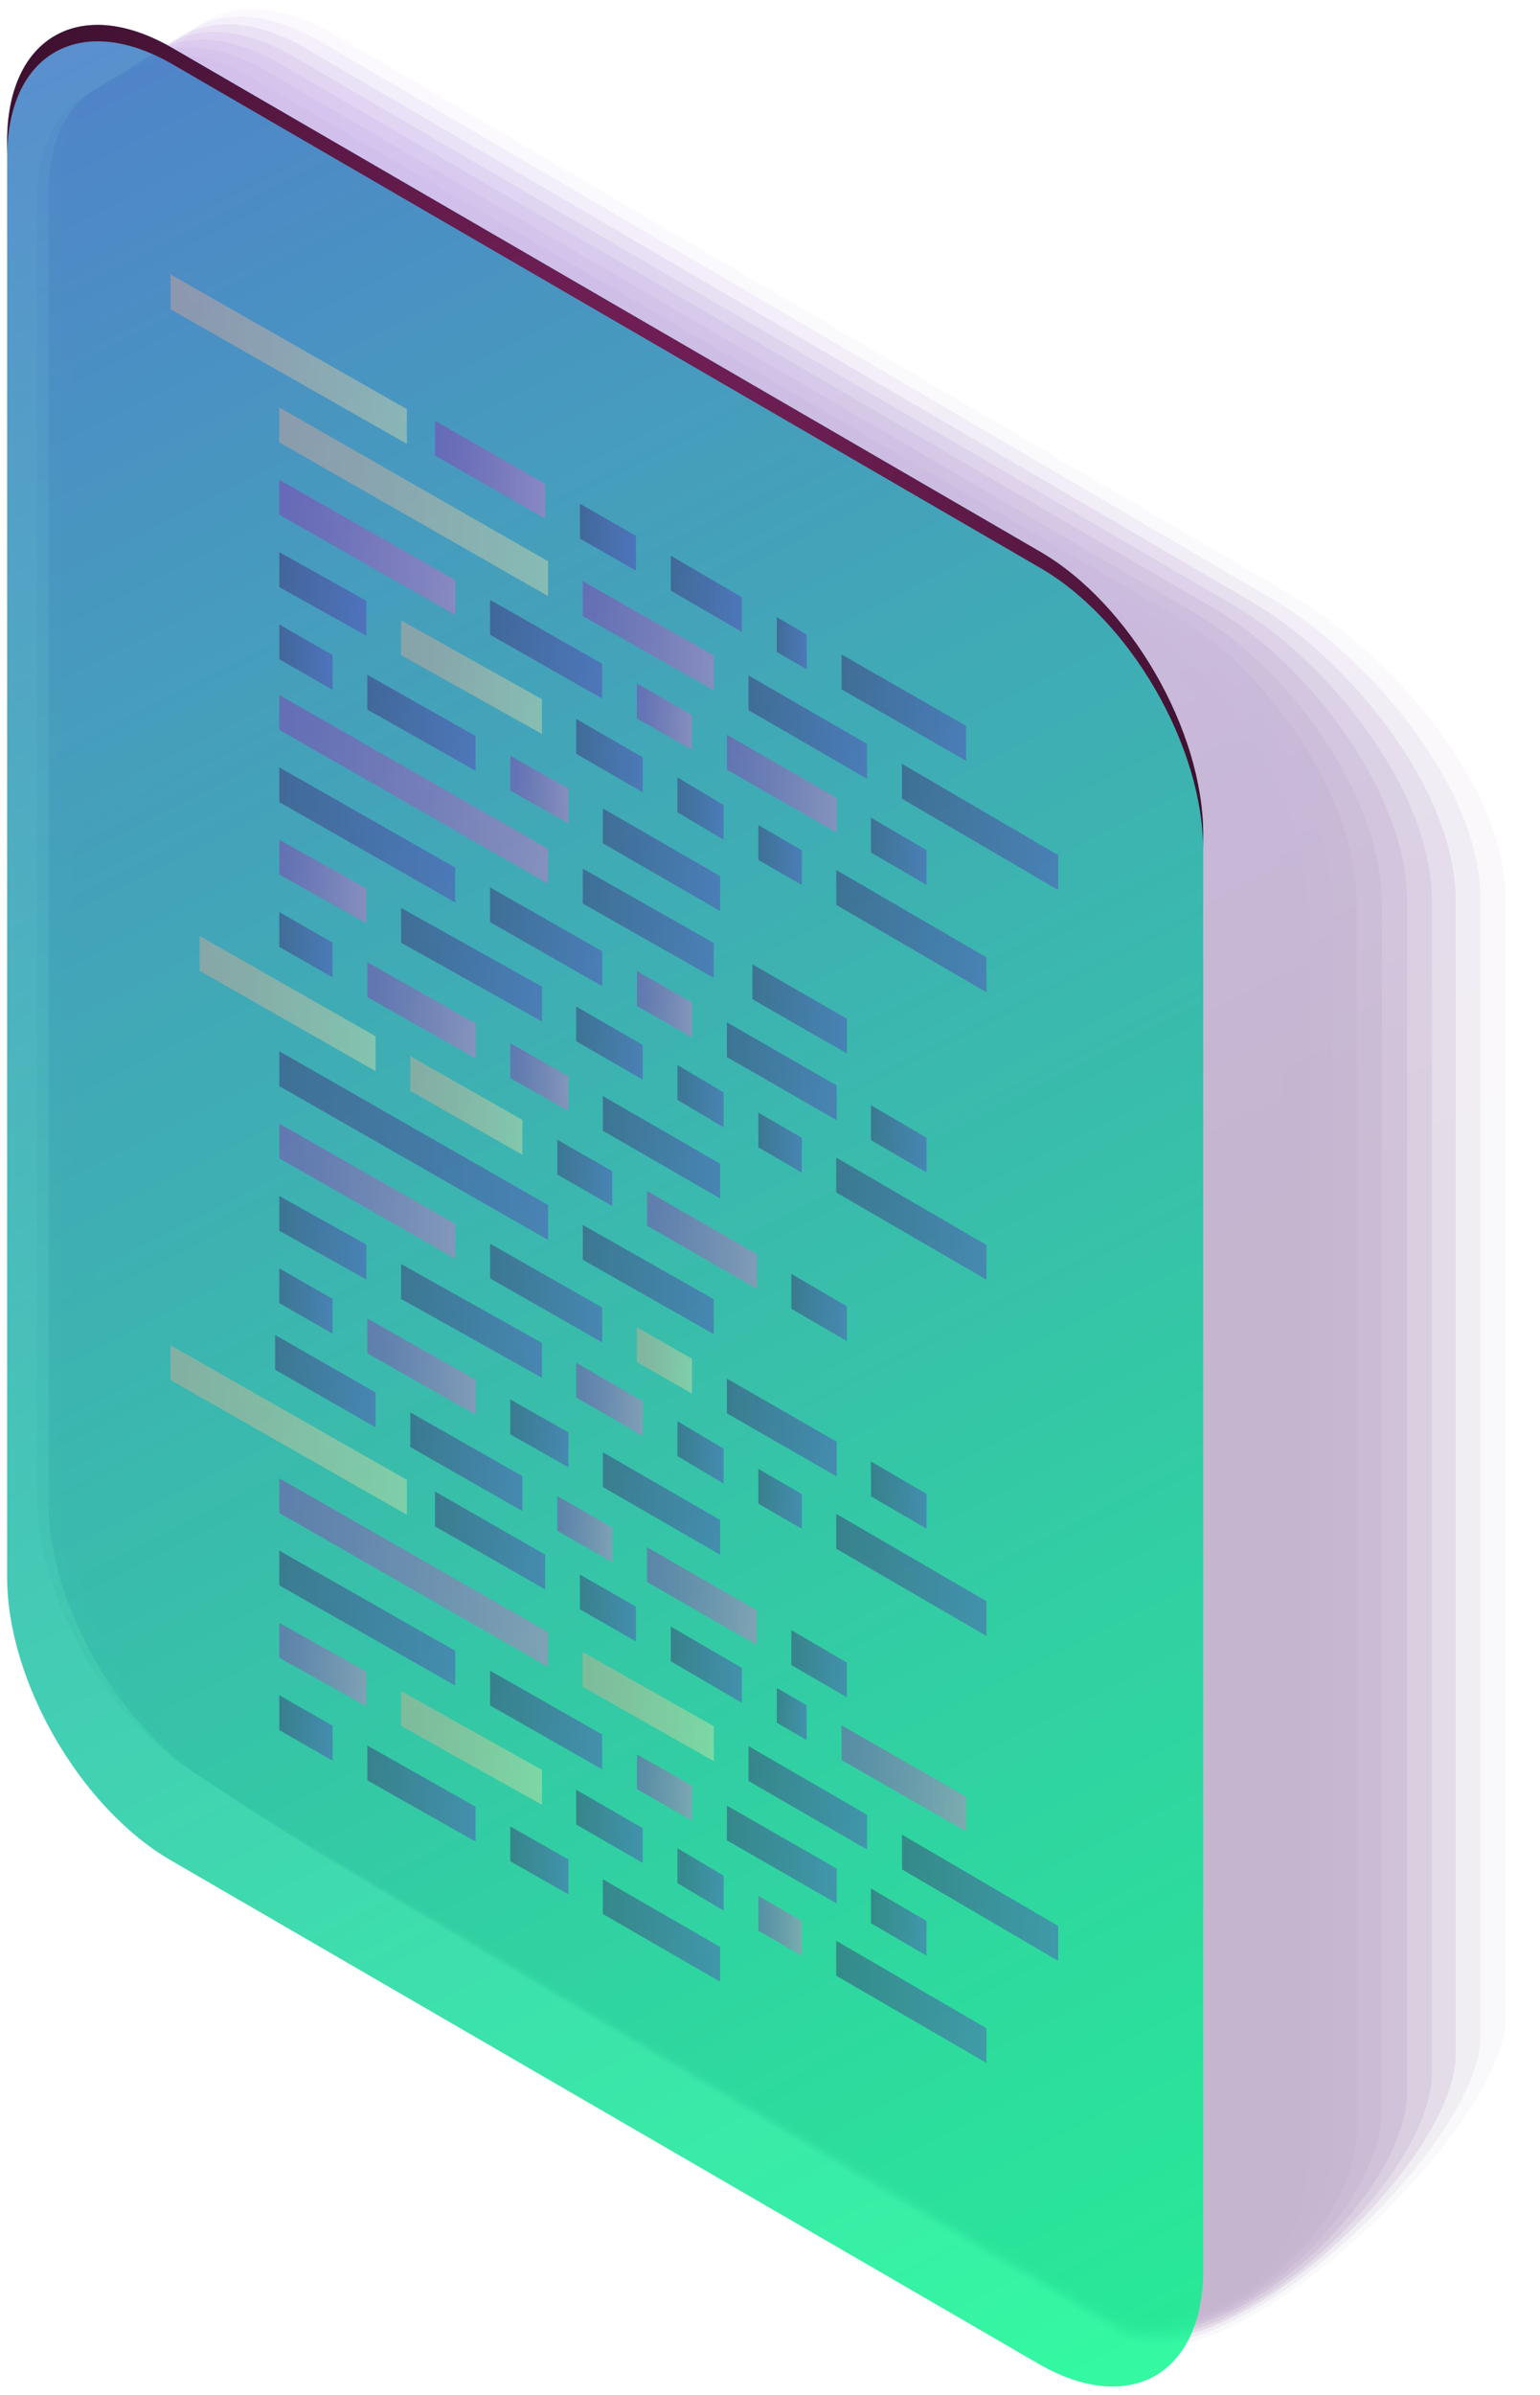 <svg width="157" height="244" viewBox="0 0 157 244" fill="none" xmlns="http://www.w3.org/2000/svg">
<g id="big-box">
<g id="Group" style="mix-blend-mode:multiply" opacity="0.3">
<path id="Vector" style="mix-blend-mode:multiply" opacity="0.09" d="M33.957 3.434C23.83 -2.408 15.613 2.266 15.613 13.886V158.16C15.613 169.78 23.846 183.934 33.957 189.793L114.644 238.28C124.771 244.123 153.505 217.114 153.505 205.495V91.536C153.505 79.917 141.567 66.355 131.44 60.512L33.957 3.434Z" fill="url(#paint0_linear_145_206)"/>
<path id="Vector_2" style="mix-blend-mode:multiply" opacity="0.18" d="M32.59 4.191C22.562 -1.602 14.477 3.039 14.477 14.544V157.584C14.477 169.105 22.611 183.111 32.59 188.855L114.314 237.803C124.343 243.58 150.936 218.859 150.936 207.371V91.619C150.936 80.098 139.41 66.635 129.431 60.858L32.59 4.191Z" fill="url(#paint1_linear_145_206)"/>
<path id="Vector_3" style="mix-blend-mode:multiply" opacity="0.27" d="M31.207 4.949C21.327 -0.779 13.225 3.796 13.225 15.186V157.025C13.242 168.397 21.327 182.272 31.207 187.999L114.018 237.375C123.898 243.102 148.401 220.653 148.401 209.28V91.701C148.401 80.328 137.368 66.931 127.438 61.203L31.207 4.949Z" fill="url(#paint2_linear_145_206)"/>
<path id="Vector_4" style="mix-blend-mode:multiply" opacity="0.36" d="M29.84 5.706C19.96 0.027 12.056 4.57 12.056 15.828V156.449C12.056 167.706 20.026 181.432 29.84 187.111L113.82 236.947C123.7 242.609 145.98 222.447 145.98 211.189V91.783C145.98 80.526 135.408 67.211 125.578 61.549L29.84 5.706Z" fill="url(#paint3_linear_145_206)"/>
<path id="Vector_5" style="mix-blend-mode:multiply" opacity="0.45" d="M28.474 6.446C18.758 0.85 10.871 5.344 10.871 16.486V155.873C10.871 167.015 18.758 180.56 28.474 186.205L113.541 236.502C123.256 242.098 143.461 224.224 143.461 213.082V91.866C143.461 80.723 133.333 67.491 123.618 61.895L28.474 6.446Z" fill="url(#paint4_linear_145_206)"/>
<path id="Vector_6" style="mix-blend-mode:multiply" opacity="0.55" d="M27.09 7.203C17.49 1.657 9.685 6.101 9.685 17.078V155.329C9.685 166.357 17.49 179.803 27.09 185.35L113.178 236.091C122.795 241.638 140.859 226.035 140.859 215.008V91.948C140.859 80.921 131.193 67.787 121.576 62.323L27.09 7.203Z" fill="url(#paint5_linear_145_206)"/>
<path id="Vector_7" style="mix-blend-mode:multiply" opacity="0.64" d="M25.723 7.96C16.206 2.48 8.499 6.874 8.499 17.835V154.786C8.499 165.698 16.206 178.997 25.723 184.411L112.898 235.614C122.416 241.094 138.323 227.779 138.323 216.868V92.03C138.323 81.118 129.134 68.067 119.617 62.586L25.723 7.96Z" fill="url(#paint6_linear_145_206)"/>
<path id="Vector_8" style="mix-blend-mode:multiply" opacity="0.73" d="M24.357 8.75C14.938 3.319 7.314 7.664 7.314 18.461V154.194C7.314 164.974 14.938 178.124 24.357 183.556L112.618 235.186C122.021 240.617 135.803 229.573 135.803 218.727V92.112C135.803 81.332 127.06 68.363 117.69 62.932L24.357 8.75Z" fill="url(#paint7_linear_145_206)"/>
<path id="Vector_9" style="mix-blend-mode:multiply" opacity="0.82" d="M22.974 9.475C13.67 4.093 6.128 8.405 6.128 19.07V153.585C6.128 164.25 13.67 177.252 22.974 182.634L112.338 234.708C121.642 240.09 133.284 231.318 133.284 220.653V92.277C133.284 81.612 125.051 68.725 115.698 63.36L22.974 9.475Z" fill="url(#paint8_linear_145_206)"/>
<path id="Vector_10" style="mix-blend-mode:multiply" opacity="0.91" d="M21.607 10.215C12.402 4.916 4.943 9.162 4.943 19.712V153.025C4.943 163.575 12.402 176.446 21.607 181.745L112.059 234.231C121.247 239.547 130.765 233.063 130.765 222.513V92.277C130.765 81.727 122.927 68.922 113.738 63.623L21.607 10.215Z" fill="url(#paint9_linear_145_206)"/>
<path id="Vector_11" style="mix-blend-mode:multiply" opacity="0.3" d="M20.24 10.972C11.134 5.722 3.773 9.935 3.773 20.37V152.433C3.773 162.867 11.15 175.59 20.24 180.84L111.779 233.82C120.868 239.07 128.245 234.873 128.245 224.438V92.359C128.245 81.925 120.868 69.219 111.779 63.968L20.24 10.972Z" fill="url(#paint10_linear_145_206)"/>
</g>
<path id="Vector_12" opacity="0.8" d="M17.474 4.833C8.154 -0.516 0.727 3.813 0.727 14.379V160.662C0.727 171.278 8.219 184.214 17.474 189.547L105.9 240.815C115.154 246.164 122.663 241.884 122.663 231.269V85.002C122.663 74.387 115.154 61.45 105.9 56.118L17.474 4.833Z" fill="url(#paint11_linear_145_206)"/>
<path id="Vector_13" style="mix-blend-mode:color-dodge" d="M105.9 56.118L17.474 4.833C8.154 -0.516 0.727 3.813 0.727 14.379V16.025C0.727 5.409 8.219 1.212 17.474 6.479L105.9 57.764C115.187 63.063 122.663 76 122.663 86.615V84.969C122.663 74.387 115.187 61.417 105.9 56.118Z" fill="url(#paint12_radial_145_206)"/>
<g id="Group_2" style="mix-blend-mode:screen">
<g id="Group_3" style="mix-blend-mode:color-dodge" opacity="0.6">
<path id="Vector_14" style="mix-blend-mode:color-dodge" opacity="0.6" d="M68.389 60.167L75.634 64.38V60.841L68.389 56.612V60.167Z" fill="url(#paint13_linear_145_206)"/>
<path id="Vector_15" style="mix-blend-mode:color-dodge" opacity="0.6" d="M73.411 89.249L61.456 82.353V85.908L73.411 92.804V89.249Z" fill="url(#paint14_linear_145_206)"/>
<path id="Vector_16" style="mix-blend-mode:color-dodge" opacity="0.6" d="M72.769 70.322V66.766L59.415 59.212V62.751L72.769 70.322Z" fill="url(#paint15_linear_145_206)"/>
<path id="Vector_17" style="mix-blend-mode:color-dodge" opacity="0.6" d="M58.739 73.235V76.79L65.523 80.707V77.152L58.739 73.235Z" fill="url(#paint16_linear_145_206)"/>
<path id="Vector_18" style="mix-blend-mode:color-dodge" opacity="0.6" d="M48.48 78.518V74.979L37.448 68.742V72.28L48.48 78.518Z" fill="url(#paint17_linear_145_206)"/>
<path id="Vector_19" style="mix-blend-mode:color-dodge" opacity="0.6" d="M73.773 82.007L69.064 79.193V82.748L73.773 85.546V82.007Z" fill="url(#paint18_linear_145_206)"/>
<path id="Vector_20" style="mix-blend-mode:color-dodge" opacity="0.6" d="M64.931 69.63V73.185L70.546 76.378V72.823L64.931 69.63Z" fill="url(#paint19_linear_145_206)"/>
<path id="Vector_21" style="mix-blend-mode:color-dodge" opacity="0.6" d="M79.191 62.866V66.421L82.237 68.182V64.643L79.191 62.866Z" fill="url(#paint20_linear_145_206)"/>
<path id="Vector_22" style="mix-blend-mode:color-dodge" opacity="0.6" d="M61.39 71.161V67.622L49.962 61.105V64.66L61.39 71.161Z" fill="url(#paint21_linear_145_206)"/>
<path id="Vector_23" style="mix-blend-mode:color-dodge" opacity="0.6" d="M76.309 68.807V72.346L88.396 79.341V75.786L76.309 68.807Z" fill="url(#paint22_linear_145_206)"/>
<path id="Vector_24" style="mix-blend-mode:color-dodge" opacity="0.6" d="M55.248 74.765V71.227L40.889 63.195V66.734L55.248 74.765Z" fill="url(#paint23_linear_145_206)"/>
<path id="Vector_25" style="mix-blend-mode:color-dodge" opacity="0.6" d="M44.347 42.869V46.407L55.578 52.826V49.288L44.347 42.869Z" fill="url(#paint24_linear_145_206)"/>
<path id="Vector_26" style="mix-blend-mode:color-dodge" opacity="0.6" d="M64.832 54.587L59.118 51.312V54.867L64.832 58.126V54.587Z" fill="url(#paint25_linear_145_206)"/>
<path id="Vector_27" style="mix-blend-mode:color-dodge" opacity="0.6" d="M57.949 80.328L52.021 76.987V80.526L57.949 83.883V80.328Z" fill="url(#paint26_linear_145_206)"/>
<path id="Vector_28" style="mix-blend-mode:color-dodge" opacity="0.6" d="M85.251 92.178L100.565 101.082V97.527L85.251 88.623V92.178Z" fill="url(#paint27_linear_145_206)"/>
<path id="Vector_29" style="mix-blend-mode:color-dodge" opacity="0.6" d="M33.907 66.734L28.473 63.623V67.162L33.907 70.272V66.734Z" fill="url(#paint28_linear_145_206)"/>
<path id="Vector_30" style="mix-blend-mode:color-dodge" opacity="0.6" d="M17.391 27.957V31.512L41.482 45.222V41.684L17.391 27.957Z" fill="url(#paint29_linear_145_206)"/>
<path id="Vector_31" style="mix-blend-mode:color-dodge" opacity="0.6" d="M88.791 86.846L94.456 90.138V86.599L88.791 83.291V86.846Z" fill="url(#paint30_linear_145_206)"/>
<path id="Vector_32" style="mix-blend-mode:color-dodge" opacity="0.6" d="M91.953 81.365L107.876 90.664V87.109L91.953 77.81V81.365Z" fill="url(#paint31_linear_145_206)"/>
<path id="Vector_33" style="mix-blend-mode:color-dodge" opacity="0.6" d="M74.103 78.403L85.3 84.821V81.283L74.103 74.848V78.403Z" fill="url(#paint32_linear_145_206)"/>
<path id="Vector_34" style="mix-blend-mode:color-dodge" opacity="0.6" d="M85.794 66.668V70.223L98.49 77.497V73.942L85.794 66.668Z" fill="url(#paint33_linear_145_206)"/>
<path id="Vector_35" style="mix-blend-mode:color-dodge" opacity="0.6" d="M37.349 61.203L28.473 56.249V59.804L37.349 64.758V61.203Z" fill="url(#paint34_linear_145_206)"/>
<path id="Vector_36" style="mix-blend-mode:color-dodge" opacity="0.6" d="M81.743 86.615L77.314 84.048V87.603L81.743 90.154V86.615Z" fill="url(#paint35_linear_145_206)"/>
<path id="Vector_37" style="mix-blend-mode:color-dodge" opacity="0.6" d="M46.406 59.08L28.473 48.876V52.431L46.406 62.635V59.08Z" fill="url(#paint36_linear_145_206)"/>
<path id="Vector_38" style="mix-blend-mode:color-dodge" opacity="0.6" d="M76.705 101.79L86.338 107.32V103.782L76.705 98.235V101.79Z" fill="url(#paint37_linear_145_206)"/>
<path id="Vector_39" style="mix-blend-mode:color-dodge" opacity="0.6" d="M55.874 57.171L28.473 41.503V45.058L55.874 60.726V57.171Z" fill="url(#paint38_linear_145_206)"/>
</g>
<g id="Group_4" style="mix-blend-mode:color-dodge" opacity="0.6">
<path id="Vector_40" style="mix-blend-mode:color-dodge" opacity="0.6" d="M68.389 169.237L75.634 173.467V169.912L68.389 165.698V169.237Z" fill="url(#paint39_linear_145_206)"/>
<path id="Vector_41" style="mix-blend-mode:color-dodge" opacity="0.6" d="M73.411 198.335L61.456 191.439V194.978L73.411 201.874V198.335Z" fill="url(#paint40_linear_145_206)"/>
<path id="Vector_42" style="mix-blend-mode:color-dodge" opacity="0.6" d="M72.769 179.408V175.853L59.415 168.282V171.837L72.769 179.408Z" fill="url(#paint41_linear_145_206)"/>
<path id="Vector_43" style="mix-blend-mode:color-dodge" opacity="0.6" d="M58.739 182.321V185.86L65.523 189.777V186.238L58.739 182.321Z" fill="url(#paint42_linear_145_206)"/>
<path id="Vector_44" style="mix-blend-mode:color-dodge" opacity="0.6" d="M48.48 187.604V184.049L37.448 177.812V181.367L48.48 187.604Z" fill="url(#paint43_linear_145_206)"/>
<path id="Vector_45" style="mix-blend-mode:color-dodge" opacity="0.6" d="M73.773 191.077L69.064 188.279V191.834L73.773 194.632V191.077Z" fill="url(#paint44_linear_145_206)"/>
<path id="Vector_46" style="mix-blend-mode:color-dodge" opacity="0.6" d="M64.931 178.717V182.255L70.546 185.465V181.91L64.931 178.717Z" fill="url(#paint45_linear_145_206)"/>
<path id="Vector_47" style="mix-blend-mode:color-dodge" opacity="0.6" d="M79.191 171.952V175.491L82.237 177.268V173.713L79.191 171.952Z" fill="url(#paint46_linear_145_206)"/>
<path id="Vector_48" style="mix-blend-mode:color-dodge" opacity="0.6" d="M61.39 180.247V176.692L49.962 170.191V173.73L61.39 180.247Z" fill="url(#paint47_linear_145_206)"/>
<path id="Vector_49" style="mix-blend-mode:color-dodge" opacity="0.6" d="M76.309 177.877V181.432L88.396 188.411V184.872L76.309 177.877Z" fill="url(#paint48_linear_145_206)"/>
<path id="Vector_50" style="mix-blend-mode:color-dodge" opacity="0.6" d="M55.248 183.852V180.297L40.889 172.265V175.82L55.248 183.852Z" fill="url(#paint49_linear_145_206)"/>
<path id="Vector_51" style="mix-blend-mode:color-dodge" opacity="0.6" d="M44.347 151.939V155.494L55.578 161.913V158.374L44.347 151.939Z" fill="url(#paint50_linear_145_206)"/>
<path id="Vector_52" style="mix-blend-mode:color-dodge" opacity="0.6" d="M64.832 163.674L59.118 160.399V163.937L64.832 167.212V163.674Z" fill="url(#paint51_linear_145_206)"/>
<path id="Vector_53" style="mix-blend-mode:color-dodge" opacity="0.6" d="M57.949 189.415L52.021 186.057V189.612L57.949 192.97V189.415Z" fill="url(#paint52_linear_145_206)"/>
<path id="Vector_54" style="mix-blend-mode:color-dodge" opacity="0.6" d="M85.251 201.265L100.565 210.152V206.614L85.251 197.71V201.265Z" fill="url(#paint53_linear_145_206)"/>
<path id="Vector_55" style="mix-blend-mode:color-dodge" opacity="0.6" d="M33.907 175.804L28.473 172.693V176.248L33.907 179.359V175.804Z" fill="url(#paint54_linear_145_206)"/>
<path id="Vector_56" style="mix-blend-mode:color-dodge" opacity="0.6" d="M17.391 137.044V140.583L41.482 154.309V150.754L17.391 137.044Z" fill="url(#paint55_linear_145_206)"/>
<path id="Vector_57" style="mix-blend-mode:color-dodge" opacity="0.6" d="M88.791 195.916L94.456 199.224V195.686L88.791 192.377V195.916Z" fill="url(#paint56_linear_145_206)"/>
<path id="Vector_58" style="mix-blend-mode:color-dodge" opacity="0.6" d="M91.953 190.435L107.876 199.751V196.196L91.953 186.897V190.435Z" fill="url(#paint57_linear_145_206)"/>
<path id="Vector_59" style="mix-blend-mode:color-dodge" opacity="0.6" d="M74.103 187.473L85.3 193.908V190.353L74.103 183.934V187.473Z" fill="url(#paint58_linear_145_206)"/>
<path id="Vector_60" style="mix-blend-mode:color-dodge" opacity="0.6" d="M85.794 175.754V179.293L98.49 186.568V183.029L85.794 175.754Z" fill="url(#paint59_linear_145_206)"/>
<path id="Vector_61" style="mix-blend-mode:color-dodge" opacity="0.6" d="M37.349 170.29L28.473 165.32V168.875L37.349 173.829V170.29Z" fill="url(#paint60_linear_145_206)"/>
<path id="Vector_62" style="mix-blend-mode:color-dodge" opacity="0.6" d="M81.743 195.702L77.314 193.134V196.673L81.743 199.241V195.702Z" fill="url(#paint61_linear_145_206)"/>
<path id="Vector_63" style="mix-blend-mode:color-dodge" opacity="0.6" d="M46.406 168.167L28.473 157.963V161.501L46.406 171.706V168.167Z" fill="url(#paint62_linear_145_206)"/>
<path id="Vector_64" style="mix-blend-mode:color-dodge" opacity="0.6" d="M55.874 166.258L28.473 150.589V154.128L55.874 169.813V166.258Z" fill="url(#paint63_linear_145_206)"/>
</g>
<g id="Group_5" style="mix-blend-mode:color-dodge" opacity="0.6">
<path id="Vector_65" style="mix-blend-mode:color-dodge" opacity="0.6" d="M73.411 118.545L61.456 111.649V115.187L73.411 122.083V118.545Z" fill="url(#paint64_linear_145_206)"/>
<path id="Vector_66" style="mix-blend-mode:color-dodge" opacity="0.6" d="M72.769 99.618V96.062L59.415 88.492V92.047L72.769 99.618Z" fill="url(#paint65_linear_145_206)"/>
<path id="Vector_67" style="mix-blend-mode:color-dodge" opacity="0.6" d="M58.739 102.531V106.069L65.523 109.986V106.448L58.739 102.531Z" fill="url(#paint66_linear_145_206)"/>
<path id="Vector_68" style="mix-blend-mode:color-dodge" opacity="0.6" d="M48.481 107.814V104.259L37.448 98.021V101.576L48.481 107.814Z" fill="url(#paint67_linear_145_206)"/>
<path id="Vector_69" style="mix-blend-mode:color-dodge" opacity="0.6" d="M73.773 111.287L69.064 108.489V112.044L73.773 114.842V111.287Z" fill="url(#paint68_linear_145_206)"/>
<path id="Vector_70" style="mix-blend-mode:color-dodge" opacity="0.6" d="M64.931 98.926V102.465L70.546 105.674V102.119L64.931 98.926Z" fill="url(#paint69_linear_145_206)"/>
<path id="Vector_71" style="mix-blend-mode:color-dodge" opacity="0.6" d="M61.391 100.457V96.902L49.963 90.401V93.939L61.391 100.457Z" fill="url(#paint70_linear_145_206)"/>
<path id="Vector_72" style="mix-blend-mode:color-dodge" opacity="0.6" d="M55.248 104.061V100.506L40.889 92.491V96.03L55.248 104.061Z" fill="url(#paint71_linear_145_206)"/>
<path id="Vector_73" style="mix-blend-mode:color-dodge" opacity="0.6" d="M57.949 109.624L52.021 106.267V109.822L57.949 113.179V109.624Z" fill="url(#paint72_linear_145_206)"/>
<path id="Vector_74" style="mix-blend-mode:color-dodge" opacity="0.6" d="M85.251 121.474L100.565 130.362V126.823L85.251 117.919V121.474Z" fill="url(#paint73_linear_145_206)"/>
<path id="Vector_75" style="mix-blend-mode:color-dodge" opacity="0.6" d="M33.908 96.03L28.474 92.919V96.457L33.908 99.568V96.03Z" fill="url(#paint74_linear_145_206)"/>
<path id="Vector_76" style="mix-blend-mode:color-dodge" opacity="0.6" d="M88.791 116.142L94.456 119.434V115.895L88.791 112.587V116.142Z" fill="url(#paint75_linear_145_206)"/>
<path id="Vector_77" style="mix-blend-mode:color-dodge" opacity="0.6" d="M74.103 107.682L85.3 114.117V110.579L74.103 104.144V107.682Z" fill="url(#paint76_linear_145_206)"/>
<path id="Vector_78" style="mix-blend-mode:color-dodge" opacity="0.6" d="M37.349 90.499L28.474 85.546V89.084L37.349 94.055V90.499Z" fill="url(#paint77_linear_145_206)"/>
<path id="Vector_79" style="mix-blend-mode:color-dodge" opacity="0.6" d="M81.743 115.911L77.314 113.344V116.882L81.743 119.45V115.911Z" fill="url(#paint78_linear_145_206)"/>
<path id="Vector_80" style="mix-blend-mode:color-dodge" opacity="0.6" d="M46.406 88.376L28.474 78.172V81.711L46.406 91.931V88.376Z" fill="url(#paint79_linear_145_206)"/>
<path id="Vector_81" style="mix-blend-mode:color-dodge" opacity="0.6" d="M56.813 116.109V119.647L62.411 122.857V119.302L56.813 116.109Z" fill="url(#paint80_linear_145_206)"/>
<path id="Vector_82" style="mix-blend-mode:color-dodge" opacity="0.6" d="M53.256 117.64V114.084L41.828 107.583V111.122L53.256 117.64Z" fill="url(#paint81_linear_145_206)"/>
<path id="Vector_83" style="mix-blend-mode:color-dodge" opacity="0.6" d="M80.673 133.324L86.337 136.616V133.078L80.673 129.769V133.324Z" fill="url(#paint82_linear_145_206)"/>
<path id="Vector_84" style="mix-blend-mode:color-dodge" opacity="0.6" d="M65.968 124.865L77.166 131.3V127.761L65.968 121.326V124.865Z" fill="url(#paint83_linear_145_206)"/>
<path id="Vector_85" style="mix-blend-mode:color-dodge" opacity="0.6" d="M38.288 105.559L20.355 95.355V98.893L38.288 109.114V105.559Z" fill="url(#paint84_linear_145_206)"/>
<path id="Vector_86" style="mix-blend-mode:color-dodge" opacity="0.6" d="M55.874 86.467L28.474 70.799V74.354L55.874 90.022V86.467Z" fill="url(#paint85_linear_145_206)"/>
</g>
<g id="Group_6" style="mix-blend-mode:color-dodge" opacity="0.6">
<path id="Vector_87" style="mix-blend-mode:color-dodge" opacity="0.6" d="M73.411 154.836L61.456 147.94V151.478L73.411 158.374V154.836Z" fill="url(#paint86_linear_145_206)"/>
<path id="Vector_88" style="mix-blend-mode:color-dodge" opacity="0.6" d="M72.769 135.908V132.353L59.415 124.783V128.338L72.769 135.908Z" fill="url(#paint87_linear_145_206)"/>
<path id="Vector_89" style="mix-blend-mode:color-dodge" opacity="0.6" d="M58.739 138.822V142.36L65.523 146.277V142.739L58.739 138.822Z" fill="url(#paint88_linear_145_206)"/>
<path id="Vector_90" style="mix-blend-mode:color-dodge" opacity="0.6" d="M48.481 144.105V140.55L37.448 134.312V137.867L48.481 144.105Z" fill="url(#paint89_linear_145_206)"/>
<path id="Vector_91" style="mix-blend-mode:color-dodge" opacity="0.6" d="M73.773 147.577L69.064 144.78V148.335L73.773 151.132V147.577Z" fill="url(#paint90_linear_145_206)"/>
<path id="Vector_92" style="mix-blend-mode:color-dodge" opacity="0.6" d="M64.931 135.217V138.756L70.546 141.965V138.41L64.931 135.217Z" fill="url(#paint91_linear_145_206)"/>
<path id="Vector_93" style="mix-blend-mode:color-dodge" opacity="0.6" d="M61.391 136.748V133.193L49.963 126.692V130.23L61.391 136.748Z" fill="url(#paint92_linear_145_206)"/>
<path id="Vector_94" style="mix-blend-mode:color-dodge" opacity="0.6" d="M55.248 140.352V136.797L40.889 128.765V132.32L55.248 140.352Z" fill="url(#paint93_linear_145_206)"/>
<path id="Vector_95" style="mix-blend-mode:color-dodge" opacity="0.6" d="M57.949 145.915L52.021 142.558V146.113L57.949 149.47V145.915Z" fill="url(#paint94_linear_145_206)"/>
<path id="Vector_96" style="mix-blend-mode:color-dodge" opacity="0.6" d="M85.251 157.765L100.565 166.653V163.114L85.251 154.21V157.765Z" fill="url(#paint95_linear_145_206)"/>
<path id="Vector_97" style="mix-blend-mode:color-dodge" opacity="0.6" d="M33.908 132.32L28.474 129.21V132.748L33.908 135.859V132.32Z" fill="url(#paint96_linear_145_206)"/>
<path id="Vector_98" style="mix-blend-mode:color-dodge" opacity="0.6" d="M88.791 152.433L94.456 155.724V152.186L88.791 148.878V152.433Z" fill="url(#paint97_linear_145_206)"/>
<path id="Vector_99" style="mix-blend-mode:color-dodge" opacity="0.6" d="M74.103 143.973L85.3 150.408V146.87L74.103 140.434V143.973Z" fill="url(#paint98_linear_145_206)"/>
<path id="Vector_100" style="mix-blend-mode:color-dodge" opacity="0.6" d="M37.349 126.79L28.474 121.836V125.375L37.349 130.345V126.79Z" fill="url(#paint99_linear_145_206)"/>
<path id="Vector_101" style="mix-blend-mode:color-dodge" opacity="0.6" d="M81.743 152.202L77.314 149.635V153.173L81.743 155.741V152.202Z" fill="url(#paint100_linear_145_206)"/>
<path id="Vector_102" style="mix-blend-mode:color-dodge" opacity="0.6" d="M46.406 124.667L28.474 114.463V118.002L46.406 128.222V124.667Z" fill="url(#paint101_linear_145_206)"/>
<path id="Vector_103" style="mix-blend-mode:color-dodge" opacity="0.6" d="M56.813 152.4V155.938L62.411 159.148V155.593L56.813 152.4Z" fill="url(#paint102_linear_145_206)"/>
<path id="Vector_104" style="mix-blend-mode:color-dodge" opacity="0.6" d="M53.256 153.93V150.375L41.828 143.874V147.413L53.256 153.93Z" fill="url(#paint103_linear_145_206)"/>
<path id="Vector_105" style="mix-blend-mode:color-dodge" opacity="0.6" d="M80.673 169.615L86.337 172.907V169.368L80.673 166.06V169.615Z" fill="url(#paint104_linear_145_206)"/>
<path id="Vector_106" style="mix-blend-mode:color-dodge" opacity="0.6" d="M65.968 161.156L77.166 167.591V164.052L65.968 157.617V161.156Z" fill="url(#paint105_linear_145_206)"/>
<path id="Vector_107" style="mix-blend-mode:color-dodge" opacity="0.6" d="M38.288 141.85L28.045 135.991V139.529L38.288 145.405V141.85Z" fill="url(#paint106_linear_145_206)"/>
<path id="Vector_108" style="mix-blend-mode:color-dodge" opacity="0.6" d="M55.874 122.758L28.474 107.09V110.645L55.874 126.313V122.758Z" fill="url(#paint107_linear_145_206)"/>
</g>
</g>
</g>
<defs>
<linearGradient id="paint0_linear_145_206" x1="-27.431" y1="-87.268" x2="106.799" y2="168.782" gradientUnits="userSpaceOnUse">
<stop offset="0.01" stop-color="#9F19AB"/>
<stop offset="0.43" stop-color="#5F27BD"/>
<stop offset="0.9" stop-color="#3D065F"/>
</linearGradient>
<linearGradient id="paint1_linear_145_206" x1="-28.6" y1="-86.314" x2="105.366" y2="169.243" gradientUnits="userSpaceOnUse">
<stop offset="0.01" stop-color="#9F19AB"/>
<stop offset="0.43" stop-color="#5F27BD"/>
<stop offset="0.9" stop-color="#3D065F"/>
</linearGradient>
<linearGradient id="paint2_linear_145_206" x1="-29.769" y1="-85.376" x2="103.95" y2="169.72" gradientUnits="userSpaceOnUse">
<stop offset="0.01" stop-color="#9F19AB"/>
<stop offset="0.43" stop-color="#5F27BD"/>
<stop offset="0.9" stop-color="#3D065F"/>
</linearGradient>
<linearGradient id="paint3_linear_145_206" x1="-30.955" y1="-84.437" x2="102.534" y2="170.214" gradientUnits="userSpaceOnUse">
<stop offset="0.01" stop-color="#9F19AB"/>
<stop offset="0.43" stop-color="#5F27BD"/>
<stop offset="0.9" stop-color="#3D065F"/>
</linearGradient>
<linearGradient id="paint4_linear_145_206" x1="-32.124" y1="-83.516" x2="101.135" y2="170.707" gradientUnits="userSpaceOnUse">
<stop offset="0.01" stop-color="#9F19AB"/>
<stop offset="0.43" stop-color="#5F27BD"/>
<stop offset="0.9" stop-color="#3D065F"/>
</linearGradient>
<linearGradient id="paint5_linear_145_206" x1="-33.309" y1="-82.594" x2="99.736" y2="171.217" gradientUnits="userSpaceOnUse">
<stop offset="0.01" stop-color="#9F19AB"/>
<stop offset="0.43" stop-color="#5F27BD"/>
<stop offset="0.9" stop-color="#3D065F"/>
</linearGradient>
<linearGradient id="paint6_linear_145_206" x1="-34.495" y1="-81.689" x2="98.352" y2="171.76" gradientUnits="userSpaceOnUse">
<stop offset="0.01" stop-color="#9F19AB"/>
<stop offset="0.43" stop-color="#5F27BD"/>
<stop offset="0.9" stop-color="#3D065F"/>
</linearGradient>
<linearGradient id="paint7_linear_145_206" x1="-35.681" y1="-80.8" x2="96.986" y2="172.303" gradientUnits="userSpaceOnUse">
<stop offset="0.01" stop-color="#9F19AB"/>
<stop offset="0.43" stop-color="#5F27BD"/>
<stop offset="0.9" stop-color="#3D065F"/>
</linearGradient>
<linearGradient id="paint8_linear_145_206" x1="-36.866" y1="-79.928" x2="95.636" y2="172.879" gradientUnits="userSpaceOnUse">
<stop offset="0.01" stop-color="#9F19AB"/>
<stop offset="0.43" stop-color="#5F27BD"/>
<stop offset="0.9" stop-color="#3D065F"/>
</linearGradient>
<linearGradient id="paint9_linear_145_206" x1="-38.068" y1="-79.055" x2="94.302" y2="173.472" gradientUnits="userSpaceOnUse">
<stop offset="0.01" stop-color="#9F19AB"/>
<stop offset="0.43" stop-color="#5F27BD"/>
<stop offset="0.9" stop-color="#3D065F"/>
</linearGradient>
<linearGradient id="paint10_linear_145_206" x1="-39.254" y1="-78.216" x2="92.985" y2="174.081" gradientUnits="userSpaceOnUse">
<stop offset="0.01" stop-color="#9F19AB"/>
<stop offset="0.43" stop-color="#5F27BD"/>
<stop offset="0.9" stop-color="#3D065F"/>
</linearGradient>
<linearGradient id="paint11_linear_145_206" x1="128.344" y1="252.977" x2="-82.921" y2="-159.936" gradientUnits="userSpaceOnUse">
<stop offset="0.02" stop-color="#00FA89"/>
<stop offset="0.19" stop-color="#0DD698"/>
<stop offset="0.57" stop-color="#2D7ABE"/>
<stop offset="1" stop-color="#530CEB"/>
</linearGradient>
<radialGradient id="paint12_radial_145_206" cx="0" cy="0" r="1" gradientUnits="userSpaceOnUse" gradientTransform="translate(61.687 44.581) scale(114.279 114.222)">
<stop stop-color="#711F56"/>
<stop offset="0.16" stop-color="#6C1E52"/>
<stop offset="0.36" stop-color="#5C1946"/>
<stop offset="0.58" stop-color="#431233"/>
<stop offset="0.82" stop-color="#200918"/>
<stop offset="1"/>
</radialGradient>
<linearGradient id="paint13_linear_145_206" x1="68.372" y1="60.496" x2="75.65" y2="60.496" gradientUnits="userSpaceOnUse">
<stop stop-color="#3D065F"/>
<stop offset="1" stop-color="#5F27BD"/>
</linearGradient>
<linearGradient id="paint14_linear_145_206" x1="61.456" y1="87.57" x2="73.411" y2="87.57" gradientUnits="userSpaceOnUse">
<stop stop-color="#3D065F"/>
<stop offset="1" stop-color="#5F27BD"/>
</linearGradient>
<linearGradient id="paint15_linear_145_206" x1="59.415" y1="64.758" x2="72.769" y2="64.758" gradientUnits="userSpaceOnUse">
<stop offset="0.04" stop-color="#9F19AB"/>
<stop offset="0.24" stop-color="#AE25B1"/>
<stop offset="0.65" stop-color="#D744BF"/>
<stop offset="1" stop-color="#FF63CE"/>
</linearGradient>
<linearGradient id="paint16_linear_145_206" x1="58.739" y1="76.971" x2="65.523" y2="76.971" gradientUnits="userSpaceOnUse">
<stop stop-color="#3D065F"/>
<stop offset="1" stop-color="#5F27BD"/>
</linearGradient>
<linearGradient id="paint17_linear_145_206" x1="37.448" y1="73.63" x2="48.48" y2="73.63" gradientUnits="userSpaceOnUse">
<stop stop-color="#3D065F"/>
<stop offset="1" stop-color="#5F27BD"/>
</linearGradient>
<linearGradient id="paint18_linear_145_206" x1="69.064" y1="82.369" x2="73.773" y2="82.369" gradientUnits="userSpaceOnUse">
<stop stop-color="#3D065F"/>
<stop offset="1" stop-color="#5F27BD"/>
</linearGradient>
<linearGradient id="paint19_linear_145_206" x1="64.931" y1="73.004" x2="70.546" y2="73.004" gradientUnits="userSpaceOnUse">
<stop offset="0.04" stop-color="#9F19AB"/>
<stop offset="0.24" stop-color="#AE25B1"/>
<stop offset="0.65" stop-color="#D744BF"/>
<stop offset="1" stop-color="#FF63CE"/>
</linearGradient>
<linearGradient id="paint20_linear_145_206" x1="79.191" y1="65.532" x2="82.237" y2="65.532" gradientUnits="userSpaceOnUse">
<stop stop-color="#3D065F"/>
<stop offset="1" stop-color="#5F27BD"/>
</linearGradient>
<linearGradient id="paint21_linear_145_206" x1="49.962" y1="66.141" x2="61.39" y2="66.141" gradientUnits="userSpaceOnUse">
<stop stop-color="#3D065F"/>
<stop offset="1" stop-color="#5F27BD"/>
</linearGradient>
<linearGradient id="paint22_linear_145_206" x1="76.309" y1="74.074" x2="88.396" y2="74.074" gradientUnits="userSpaceOnUse">
<stop stop-color="#3D065F"/>
<stop offset="1" stop-color="#5F27BD"/>
</linearGradient>
<linearGradient id="paint23_linear_145_206" x1="40.889" y1="68.972" x2="55.248" y2="68.972" gradientUnits="userSpaceOnUse">
<stop offset="0.04" stop-color="#FFA98C"/>
<stop offset="0.32" stop-color="#FFB892"/>
<stop offset="0.86" stop-color="#FEE1A3"/>
<stop offset="1" stop-color="#FEECA8"/>
</linearGradient>
<linearGradient id="paint24_linear_145_206" x1="44.347" y1="47.856" x2="55.578" y2="47.856" gradientUnits="userSpaceOnUse">
<stop offset="0.04" stop-color="#9F19AB"/>
<stop offset="0.24" stop-color="#AE25B1"/>
<stop offset="0.65" stop-color="#D744BF"/>
<stop offset="1" stop-color="#FF63CE"/>
</linearGradient>
<linearGradient id="paint25_linear_145_206" x1="59.118" y1="54.719" x2="64.832" y2="54.719" gradientUnits="userSpaceOnUse">
<stop stop-color="#3D065F"/>
<stop offset="1" stop-color="#5F27BD"/>
</linearGradient>
<linearGradient id="paint26_linear_145_206" x1="52.021" y1="80.427" x2="57.949" y2="80.427" gradientUnits="userSpaceOnUse">
<stop offset="0.04" stop-color="#9F19AB"/>
<stop offset="0.24" stop-color="#AE25B1"/>
<stop offset="0.65" stop-color="#D744BF"/>
<stop offset="1" stop-color="#FF63CE"/>
</linearGradient>
<linearGradient id="paint27_linear_145_206" x1="85.251" y1="94.861" x2="100.565" y2="94.861" gradientUnits="userSpaceOnUse">
<stop stop-color="#3D065F"/>
<stop offset="1" stop-color="#5F27BD"/>
</linearGradient>
<linearGradient id="paint28_linear_145_206" x1="28.473" y1="66.948" x2="33.907" y2="66.948" gradientUnits="userSpaceOnUse">
<stop stop-color="#3D065F"/>
<stop offset="1" stop-color="#5F27BD"/>
</linearGradient>
<linearGradient id="paint29_linear_145_206" x1="17.391" y1="36.598" x2="41.482" y2="36.598" gradientUnits="userSpaceOnUse">
<stop offset="0.04" stop-color="#FFA98C"/>
<stop offset="0.32" stop-color="#FFB892"/>
<stop offset="0.86" stop-color="#FEE1A3"/>
<stop offset="1" stop-color="#FEECA8"/>
</linearGradient>
<linearGradient id="paint30_linear_145_206" x1="88.791" y1="86.714" x2="94.456" y2="86.714" gradientUnits="userSpaceOnUse">
<stop stop-color="#3D065F"/>
<stop offset="1" stop-color="#5F27BD"/>
</linearGradient>
<linearGradient id="paint31_linear_145_206" x1="91.953" y1="84.245" x2="107.876" y2="84.245" gradientUnits="userSpaceOnUse">
<stop stop-color="#3D065F"/>
<stop offset="1" stop-color="#5F27BD"/>
</linearGradient>
<linearGradient id="paint32_linear_145_206" x1="74.086" y1="79.835" x2="85.3" y2="79.835" gradientUnits="userSpaceOnUse">
<stop offset="0.04" stop-color="#9F19AB"/>
<stop offset="0.24" stop-color="#AE25B1"/>
<stop offset="0.65" stop-color="#D744BF"/>
<stop offset="1" stop-color="#FF63CE"/>
</linearGradient>
<linearGradient id="paint33_linear_145_206" x1="85.794" y1="72.082" x2="98.506" y2="72.082" gradientUnits="userSpaceOnUse">
<stop stop-color="#3D065F"/>
<stop offset="1" stop-color="#5F27BD"/>
</linearGradient>
<linearGradient id="paint34_linear_145_206" x1="28.473" y1="60.496" x2="37.349" y2="60.496" gradientUnits="userSpaceOnUse">
<stop stop-color="#3D065F"/>
<stop offset="1" stop-color="#5F27BD"/>
</linearGradient>
<linearGradient id="paint35_linear_145_206" x1="77.314" y1="87.109" x2="81.76" y2="87.109" gradientUnits="userSpaceOnUse">
<stop stop-color="#3D065F"/>
<stop offset="1" stop-color="#5F27BD"/>
</linearGradient>
<linearGradient id="paint36_linear_145_206" x1="28.473" y1="55.756" x2="46.406" y2="55.756" gradientUnits="userSpaceOnUse">
<stop offset="0.04" stop-color="#9F19AB"/>
<stop offset="0.24" stop-color="#AE25B1"/>
<stop offset="0.65" stop-color="#D744BF"/>
<stop offset="1" stop-color="#FF63CE"/>
</linearGradient>
<linearGradient id="paint37_linear_145_206" x1="76.705" y1="102.778" x2="86.338" y2="102.778" gradientUnits="userSpaceOnUse">
<stop stop-color="#3D065F"/>
<stop offset="1" stop-color="#5F27BD"/>
</linearGradient>
<linearGradient id="paint38_linear_145_206" x1="28.473" y1="51.114" x2="55.874" y2="51.114" gradientUnits="userSpaceOnUse">
<stop offset="0.04" stop-color="#FFA98C"/>
<stop offset="0.32" stop-color="#FFB892"/>
<stop offset="0.86" stop-color="#FEE1A3"/>
<stop offset="1" stop-color="#FEECA8"/>
</linearGradient>
<linearGradient id="paint39_linear_145_206" x1="68.372" y1="169.582" x2="75.65" y2="169.582" gradientUnits="userSpaceOnUse">
<stop stop-color="#3D065F"/>
<stop offset="1" stop-color="#5F27BD"/>
</linearGradient>
<linearGradient id="paint40_linear_145_206" x1="61.456" y1="196.657" x2="73.411" y2="196.657" gradientUnits="userSpaceOnUse">
<stop stop-color="#3D065F"/>
<stop offset="1" stop-color="#5F27BD"/>
</linearGradient>
<linearGradient id="paint41_linear_145_206" x1="59.415" y1="173.845" x2="72.769" y2="173.845" gradientUnits="userSpaceOnUse">
<stop offset="0.04" stop-color="#FFA98C"/>
<stop offset="0.32" stop-color="#FFB892"/>
<stop offset="0.86" stop-color="#FEE1A3"/>
<stop offset="1" stop-color="#FEECA8"/>
</linearGradient>
<linearGradient id="paint42_linear_145_206" x1="58.739" y1="186.041" x2="65.523" y2="186.041" gradientUnits="userSpaceOnUse">
<stop stop-color="#3D065F"/>
<stop offset="1" stop-color="#5F27BD"/>
</linearGradient>
<linearGradient id="paint43_linear_145_206" x1="37.448" y1="182.716" x2="48.48" y2="182.716" gradientUnits="userSpaceOnUse">
<stop stop-color="#3D065F"/>
<stop offset="1" stop-color="#5F27BD"/>
</linearGradient>
<linearGradient id="paint44_linear_145_206" x1="69.064" y1="191.456" x2="73.773" y2="191.456" gradientUnits="userSpaceOnUse">
<stop stop-color="#3D065F"/>
<stop offset="1" stop-color="#5F27BD"/>
</linearGradient>
<linearGradient id="paint45_linear_145_206" x1="64.931" y1="182.091" x2="70.546" y2="182.091" gradientUnits="userSpaceOnUse">
<stop offset="0.04" stop-color="#9F19AB"/>
<stop offset="0.24" stop-color="#AE25B1"/>
<stop offset="0.65" stop-color="#D744BF"/>
<stop offset="1" stop-color="#FF63CE"/>
</linearGradient>
<linearGradient id="paint46_linear_145_206" x1="79.191" y1="174.602" x2="82.237" y2="174.602" gradientUnits="userSpaceOnUse">
<stop stop-color="#3D065F"/>
<stop offset="1" stop-color="#5F27BD"/>
</linearGradient>
<linearGradient id="paint47_linear_145_206" x1="49.962" y1="175.211" x2="61.39" y2="175.211" gradientUnits="userSpaceOnUse">
<stop stop-color="#3D065F"/>
<stop offset="1" stop-color="#5F27BD"/>
</linearGradient>
<linearGradient id="paint48_linear_145_206" x1="76.309" y1="183.144" x2="88.396" y2="183.144" gradientUnits="userSpaceOnUse">
<stop stop-color="#3D065F"/>
<stop offset="1" stop-color="#5F27BD"/>
</linearGradient>
<linearGradient id="paint49_linear_145_206" x1="40.889" y1="178.059" x2="55.248" y2="178.059" gradientUnits="userSpaceOnUse">
<stop offset="0.04" stop-color="#FFA98C"/>
<stop offset="0.32" stop-color="#FFB892"/>
<stop offset="0.86" stop-color="#FEE1A3"/>
<stop offset="1" stop-color="#FEECA8"/>
</linearGradient>
<linearGradient id="paint50_linear_145_206" x1="44.347" y1="156.926" x2="55.578" y2="156.926" gradientUnits="userSpaceOnUse">
<stop stop-color="#3D065F"/>
<stop offset="1" stop-color="#5F27BD"/>
</linearGradient>
<linearGradient id="paint51_linear_145_206" x1="59.118" y1="163.805" x2="64.832" y2="163.805" gradientUnits="userSpaceOnUse">
<stop stop-color="#3D065F"/>
<stop offset="1" stop-color="#5F27BD"/>
</linearGradient>
<linearGradient id="paint52_linear_145_206" x1="52.021" y1="189.514" x2="57.949" y2="189.514" gradientUnits="userSpaceOnUse">
<stop stop-color="#3D065F"/>
<stop offset="1" stop-color="#5F27BD"/>
</linearGradient>
<linearGradient id="paint53_linear_145_206" x1="85.251" y1="203.931" x2="100.565" y2="203.931" gradientUnits="userSpaceOnUse">
<stop stop-color="#3D065F"/>
<stop offset="1" stop-color="#5F27BD"/>
</linearGradient>
<linearGradient id="paint54_linear_145_206" x1="28.473" y1="176.034" x2="33.907" y2="176.034" gradientUnits="userSpaceOnUse">
<stop stop-color="#3D065F"/>
<stop offset="1" stop-color="#5F27BD"/>
</linearGradient>
<linearGradient id="paint55_linear_145_206" x1="17.391" y1="145.668" x2="41.482" y2="145.668" gradientUnits="userSpaceOnUse">
<stop offset="0.04" stop-color="#FFA98C"/>
<stop offset="0.32" stop-color="#FFB892"/>
<stop offset="0.86" stop-color="#FEE1A3"/>
<stop offset="1" stop-color="#FEECA8"/>
</linearGradient>
<linearGradient id="paint56_linear_145_206" x1="88.791" y1="195.801" x2="94.456" y2="195.801" gradientUnits="userSpaceOnUse">
<stop stop-color="#3D065F"/>
<stop offset="1" stop-color="#5F27BD"/>
</linearGradient>
<linearGradient id="paint57_linear_145_206" x1="91.953" y1="193.316" x2="107.876" y2="193.316" gradientUnits="userSpaceOnUse">
<stop stop-color="#3D065F"/>
<stop offset="1" stop-color="#5F27BD"/>
</linearGradient>
<linearGradient id="paint58_linear_145_206" x1="74.086" y1="188.921" x2="85.3" y2="188.921" gradientUnits="userSpaceOnUse">
<stop stop-color="#3D065F"/>
<stop offset="1" stop-color="#5F27BD"/>
</linearGradient>
<linearGradient id="paint59_linear_145_206" x1="85.794" y1="181.153" x2="98.506" y2="181.153" gradientUnits="userSpaceOnUse">
<stop offset="0.04" stop-color="#9F19AB"/>
<stop offset="0.24" stop-color="#AE25B1"/>
<stop offset="0.65" stop-color="#D744BF"/>
<stop offset="1" stop-color="#FF63CE"/>
</linearGradient>
<linearGradient id="paint60_linear_145_206" x1="28.473" y1="169.582" x2="37.349" y2="169.582" gradientUnits="userSpaceOnUse">
<stop offset="0.04" stop-color="#9F19AB"/>
<stop offset="0.24" stop-color="#AE25B1"/>
<stop offset="0.65" stop-color="#D744BF"/>
<stop offset="1" stop-color="#FF63CE"/>
</linearGradient>
<linearGradient id="paint61_linear_145_206" x1="77.314" y1="196.179" x2="81.76" y2="196.179" gradientUnits="userSpaceOnUse">
<stop offset="0.04" stop-color="#9F19AB"/>
<stop offset="0.24" stop-color="#AE25B1"/>
<stop offset="0.65" stop-color="#D744BF"/>
<stop offset="1" stop-color="#FF63CE"/>
</linearGradient>
<linearGradient id="paint62_linear_145_206" x1="28.473" y1="164.842" x2="46.406" y2="164.842" gradientUnits="userSpaceOnUse">
<stop stop-color="#3D065F"/>
<stop offset="1" stop-color="#5F27BD"/>
</linearGradient>
<linearGradient id="paint63_linear_145_206" x1="28.473" y1="160.201" x2="55.874" y2="160.201" gradientUnits="userSpaceOnUse">
<stop offset="0.04" stop-color="#9F19AB"/>
<stop offset="0.24" stop-color="#AE25B1"/>
<stop offset="0.65" stop-color="#D744BF"/>
<stop offset="1" stop-color="#FF63CE"/>
</linearGradient>
<linearGradient id="paint64_linear_145_206" x1="61.456" y1="116.866" x2="73.411" y2="116.866" gradientUnits="userSpaceOnUse">
<stop stop-color="#3D065F"/>
<stop offset="1" stop-color="#5F27BD"/>
</linearGradient>
<linearGradient id="paint65_linear_145_206" x1="59.415" y1="94.055" x2="72.769" y2="94.055" gradientUnits="userSpaceOnUse">
<stop stop-color="#3D065F"/>
<stop offset="1" stop-color="#5F27BD"/>
</linearGradient>
<linearGradient id="paint66_linear_145_206" x1="58.739" y1="106.25" x2="65.523" y2="106.25" gradientUnits="userSpaceOnUse">
<stop stop-color="#3D065F"/>
<stop offset="1" stop-color="#5F27BD"/>
</linearGradient>
<linearGradient id="paint67_linear_145_206" x1="37.448" y1="102.926" x2="48.481" y2="102.926" gradientUnits="userSpaceOnUse">
<stop offset="0.04" stop-color="#9F19AB"/>
<stop offset="0.24" stop-color="#AE25B1"/>
<stop offset="0.65" stop-color="#D744BF"/>
<stop offset="1" stop-color="#FF63CE"/>
</linearGradient>
<linearGradient id="paint68_linear_145_206" x1="69.064" y1="111.665" x2="73.773" y2="111.665" gradientUnits="userSpaceOnUse">
<stop stop-color="#3D065F"/>
<stop offset="1" stop-color="#5F27BD"/>
</linearGradient>
<linearGradient id="paint69_linear_145_206" x1="64.931" y1="102.3" x2="70.546" y2="102.3" gradientUnits="userSpaceOnUse">
<stop offset="0.04" stop-color="#9F19AB"/>
<stop offset="0.24" stop-color="#AE25B1"/>
<stop offset="0.65" stop-color="#D744BF"/>
<stop offset="1" stop-color="#FF63CE"/>
</linearGradient>
<linearGradient id="paint70_linear_145_206" x1="49.963" y1="95.421" x2="61.391" y2="95.421" gradientUnits="userSpaceOnUse">
<stop stop-color="#3D065F"/>
<stop offset="1" stop-color="#5F27BD"/>
</linearGradient>
<linearGradient id="paint71_linear_145_206" x1="40.889" y1="98.268" x2="55.248" y2="98.268" gradientUnits="userSpaceOnUse">
<stop stop-color="#3D065F"/>
<stop offset="1" stop-color="#5F27BD"/>
</linearGradient>
<linearGradient id="paint72_linear_145_206" x1="52.021" y1="109.723" x2="57.949" y2="109.723" gradientUnits="userSpaceOnUse">
<stop offset="0.04" stop-color="#9F19AB"/>
<stop offset="0.24" stop-color="#AE25B1"/>
<stop offset="0.65" stop-color="#D744BF"/>
<stop offset="1" stop-color="#FF63CE"/>
</linearGradient>
<linearGradient id="paint73_linear_145_206" x1="85.251" y1="124.141" x2="100.565" y2="124.141" gradientUnits="userSpaceOnUse">
<stop stop-color="#3D065F"/>
<stop offset="1" stop-color="#5F27BD"/>
</linearGradient>
<linearGradient id="paint74_linear_145_206" x1="28.474" y1="96.244" x2="33.908" y2="96.244" gradientUnits="userSpaceOnUse">
<stop stop-color="#3D065F"/>
<stop offset="1" stop-color="#5F27BD"/>
</linearGradient>
<linearGradient id="paint75_linear_145_206" x1="88.791" y1="116.01" x2="94.456" y2="116.01" gradientUnits="userSpaceOnUse">
<stop stop-color="#3D065F"/>
<stop offset="1" stop-color="#5F27BD"/>
</linearGradient>
<linearGradient id="paint76_linear_145_206" x1="74.086" y1="109.131" x2="85.3" y2="109.131" gradientUnits="userSpaceOnUse">
<stop stop-color="#3D065F"/>
<stop offset="1" stop-color="#5F27BD"/>
</linearGradient>
<linearGradient id="paint77_linear_145_206" x1="28.474" y1="89.792" x2="37.349" y2="89.792" gradientUnits="userSpaceOnUse">
<stop offset="0.04" stop-color="#9F19AB"/>
<stop offset="0.24" stop-color="#AE25B1"/>
<stop offset="0.65" stop-color="#D744BF"/>
<stop offset="1" stop-color="#FF63CE"/>
</linearGradient>
<linearGradient id="paint78_linear_145_206" x1="77.314" y1="116.389" x2="81.76" y2="116.389" gradientUnits="userSpaceOnUse">
<stop stop-color="#3D065F"/>
<stop offset="1" stop-color="#5F27BD"/>
</linearGradient>
<linearGradient id="paint79_linear_145_206" x1="28.474" y1="85.052" x2="46.406" y2="85.052" gradientUnits="userSpaceOnUse">
<stop stop-color="#3D065F"/>
<stop offset="1" stop-color="#5F27BD"/>
</linearGradient>
<linearGradient id="paint80_linear_145_206" x1="56.796" y1="119.483" x2="62.428" y2="119.483" gradientUnits="userSpaceOnUse">
<stop stop-color="#3D065F"/>
<stop offset="1" stop-color="#5F27BD"/>
</linearGradient>
<linearGradient id="paint81_linear_145_206" x1="41.828" y1="112.603" x2="53.256" y2="112.603" gradientUnits="userSpaceOnUse">
<stop offset="0.04" stop-color="#FFA98C"/>
<stop offset="0.32" stop-color="#FFB892"/>
<stop offset="0.86" stop-color="#FEE1A3"/>
<stop offset="1" stop-color="#FEECA8"/>
</linearGradient>
<linearGradient id="paint82_linear_145_206" x1="80.673" y1="133.193" x2="86.337" y2="133.193" gradientUnits="userSpaceOnUse">
<stop stop-color="#3D065F"/>
<stop offset="1" stop-color="#5F27BD"/>
</linearGradient>
<linearGradient id="paint83_linear_145_206" x1="65.968" y1="126.313" x2="77.166" y2="126.313" gradientUnits="userSpaceOnUse">
<stop offset="0.04" stop-color="#9F19AB"/>
<stop offset="0.24" stop-color="#AE25B1"/>
<stop offset="0.65" stop-color="#D744BF"/>
<stop offset="1" stop-color="#FF63CE"/>
</linearGradient>
<linearGradient id="paint84_linear_145_206" x1="20.355" y1="102.234" x2="38.288" y2="102.234" gradientUnits="userSpaceOnUse">
<stop offset="0.04" stop-color="#FFA98C"/>
<stop offset="0.32" stop-color="#FFB892"/>
<stop offset="0.86" stop-color="#FEE1A3"/>
<stop offset="1" stop-color="#FEECA8"/>
</linearGradient>
<linearGradient id="paint85_linear_145_206" x1="28.474" y1="80.41" x2="55.874" y2="80.41" gradientUnits="userSpaceOnUse">
<stop offset="0.04" stop-color="#9F19AB"/>
<stop offset="0.24" stop-color="#AE25B1"/>
<stop offset="0.65" stop-color="#D744BF"/>
<stop offset="1" stop-color="#FF63CE"/>
</linearGradient>
<linearGradient id="paint86_linear_145_206" x1="61.456" y1="153.157" x2="73.411" y2="153.157" gradientUnits="userSpaceOnUse">
<stop stop-color="#3D065F"/>
<stop offset="1" stop-color="#5F27BD"/>
</linearGradient>
<linearGradient id="paint87_linear_145_206" x1="59.415" y1="130.345" x2="72.769" y2="130.345" gradientUnits="userSpaceOnUse">
<stop stop-color="#3D065F"/>
<stop offset="1" stop-color="#5F27BD"/>
</linearGradient>
<linearGradient id="paint88_linear_145_206" x1="58.739" y1="142.541" x2="65.523" y2="142.541" gradientUnits="userSpaceOnUse">
<stop offset="0.04" stop-color="#9F19AB"/>
<stop offset="0.24" stop-color="#AE25B1"/>
<stop offset="0.65" stop-color="#D744BF"/>
<stop offset="1" stop-color="#FF63CE"/>
</linearGradient>
<linearGradient id="paint89_linear_145_206" x1="37.448" y1="139.217" x2="48.481" y2="139.217" gradientUnits="userSpaceOnUse">
<stop offset="0.04" stop-color="#9F19AB"/>
<stop offset="0.24" stop-color="#AE25B1"/>
<stop offset="0.65" stop-color="#D744BF"/>
<stop offset="1" stop-color="#FF63CE"/>
</linearGradient>
<linearGradient id="paint90_linear_145_206" x1="69.064" y1="147.956" x2="73.773" y2="147.956" gradientUnits="userSpaceOnUse">
<stop stop-color="#3D065F"/>
<stop offset="1" stop-color="#5F27BD"/>
</linearGradient>
<linearGradient id="paint91_linear_145_206" x1="64.931" y1="138.591" x2="70.546" y2="138.591" gradientUnits="userSpaceOnUse">
<stop offset="0.04" stop-color="#FFA98C"/>
<stop offset="0.32" stop-color="#FFB892"/>
<stop offset="0.86" stop-color="#FEE1A3"/>
<stop offset="1" stop-color="#FEECA8"/>
</linearGradient>
<linearGradient id="paint92_linear_145_206" x1="49.963" y1="131.712" x2="61.391" y2="131.712" gradientUnits="userSpaceOnUse">
<stop stop-color="#3D065F"/>
<stop offset="1" stop-color="#5F27BD"/>
</linearGradient>
<linearGradient id="paint93_linear_145_206" x1="40.889" y1="134.559" x2="55.248" y2="134.559" gradientUnits="userSpaceOnUse">
<stop stop-color="#3D065F"/>
<stop offset="1" stop-color="#5F27BD"/>
</linearGradient>
<linearGradient id="paint94_linear_145_206" x1="52.021" y1="146.014" x2="57.949" y2="146.014" gradientUnits="userSpaceOnUse">
<stop stop-color="#3D065F"/>
<stop offset="1" stop-color="#5F27BD"/>
</linearGradient>
<linearGradient id="paint95_linear_145_206" x1="85.251" y1="160.432" x2="100.565" y2="160.432" gradientUnits="userSpaceOnUse">
<stop stop-color="#3D065F"/>
<stop offset="1" stop-color="#5F27BD"/>
</linearGradient>
<linearGradient id="paint96_linear_145_206" x1="28.474" y1="132.534" x2="33.908" y2="132.534" gradientUnits="userSpaceOnUse">
<stop stop-color="#3D065F"/>
<stop offset="1" stop-color="#5F27BD"/>
</linearGradient>
<linearGradient id="paint97_linear_145_206" x1="88.791" y1="152.301" x2="94.456" y2="152.301" gradientUnits="userSpaceOnUse">
<stop stop-color="#3D065F"/>
<stop offset="1" stop-color="#5F27BD"/>
</linearGradient>
<linearGradient id="paint98_linear_145_206" x1="74.086" y1="145.421" x2="85.3" y2="145.421" gradientUnits="userSpaceOnUse">
<stop stop-color="#3D065F"/>
<stop offset="1" stop-color="#5F27BD"/>
</linearGradient>
<linearGradient id="paint99_linear_145_206" x1="28.474" y1="126.083" x2="37.349" y2="126.083" gradientUnits="userSpaceOnUse">
<stop stop-color="#3D065F"/>
<stop offset="1" stop-color="#5F27BD"/>
</linearGradient>
<linearGradient id="paint100_linear_145_206" x1="77.314" y1="152.68" x2="81.76" y2="152.68" gradientUnits="userSpaceOnUse">
<stop stop-color="#3D065F"/>
<stop offset="1" stop-color="#5F27BD"/>
</linearGradient>
<linearGradient id="paint101_linear_145_206" x1="28.474" y1="121.343" x2="46.406" y2="121.343" gradientUnits="userSpaceOnUse">
<stop offset="0.04" stop-color="#9F19AB"/>
<stop offset="0.24" stop-color="#AE25B1"/>
<stop offset="0.65" stop-color="#D744BF"/>
<stop offset="1" stop-color="#FF63CE"/>
</linearGradient>
<linearGradient id="paint102_linear_145_206" x1="56.796" y1="155.774" x2="62.428" y2="155.774" gradientUnits="userSpaceOnUse">
<stop offset="0.04" stop-color="#9F19AB"/>
<stop offset="0.24" stop-color="#AE25B1"/>
<stop offset="0.65" stop-color="#D744BF"/>
<stop offset="1" stop-color="#FF63CE"/>
</linearGradient>
<linearGradient id="paint103_linear_145_206" x1="41.828" y1="148.894" x2="53.256" y2="148.894" gradientUnits="userSpaceOnUse">
<stop stop-color="#3D065F"/>
<stop offset="1" stop-color="#5F27BD"/>
</linearGradient>
<linearGradient id="paint104_linear_145_206" x1="80.673" y1="169.484" x2="86.337" y2="169.484" gradientUnits="userSpaceOnUse">
<stop stop-color="#3D065F"/>
<stop offset="1" stop-color="#5F27BD"/>
</linearGradient>
<linearGradient id="paint105_linear_145_206" x1="65.968" y1="162.604" x2="77.166" y2="162.604" gradientUnits="userSpaceOnUse">
<stop offset="0.04" stop-color="#9F19AB"/>
<stop offset="0.24" stop-color="#AE25B1"/>
<stop offset="0.65" stop-color="#D744BF"/>
<stop offset="1" stop-color="#FF63CE"/>
</linearGradient>
<linearGradient id="paint106_linear_145_206" x1="28.045" y1="140.698" x2="38.288" y2="140.698" gradientUnits="userSpaceOnUse">
<stop stop-color="#3D065F"/>
<stop offset="1" stop-color="#5F27BD"/>
</linearGradient>
<linearGradient id="paint107_linear_145_206" x1="28.474" y1="116.701" x2="55.874" y2="116.701" gradientUnits="userSpaceOnUse">
<stop stop-color="#3D065F"/>
<stop offset="1" stop-color="#5F27BD"/>
</linearGradient>
</defs>
</svg>
